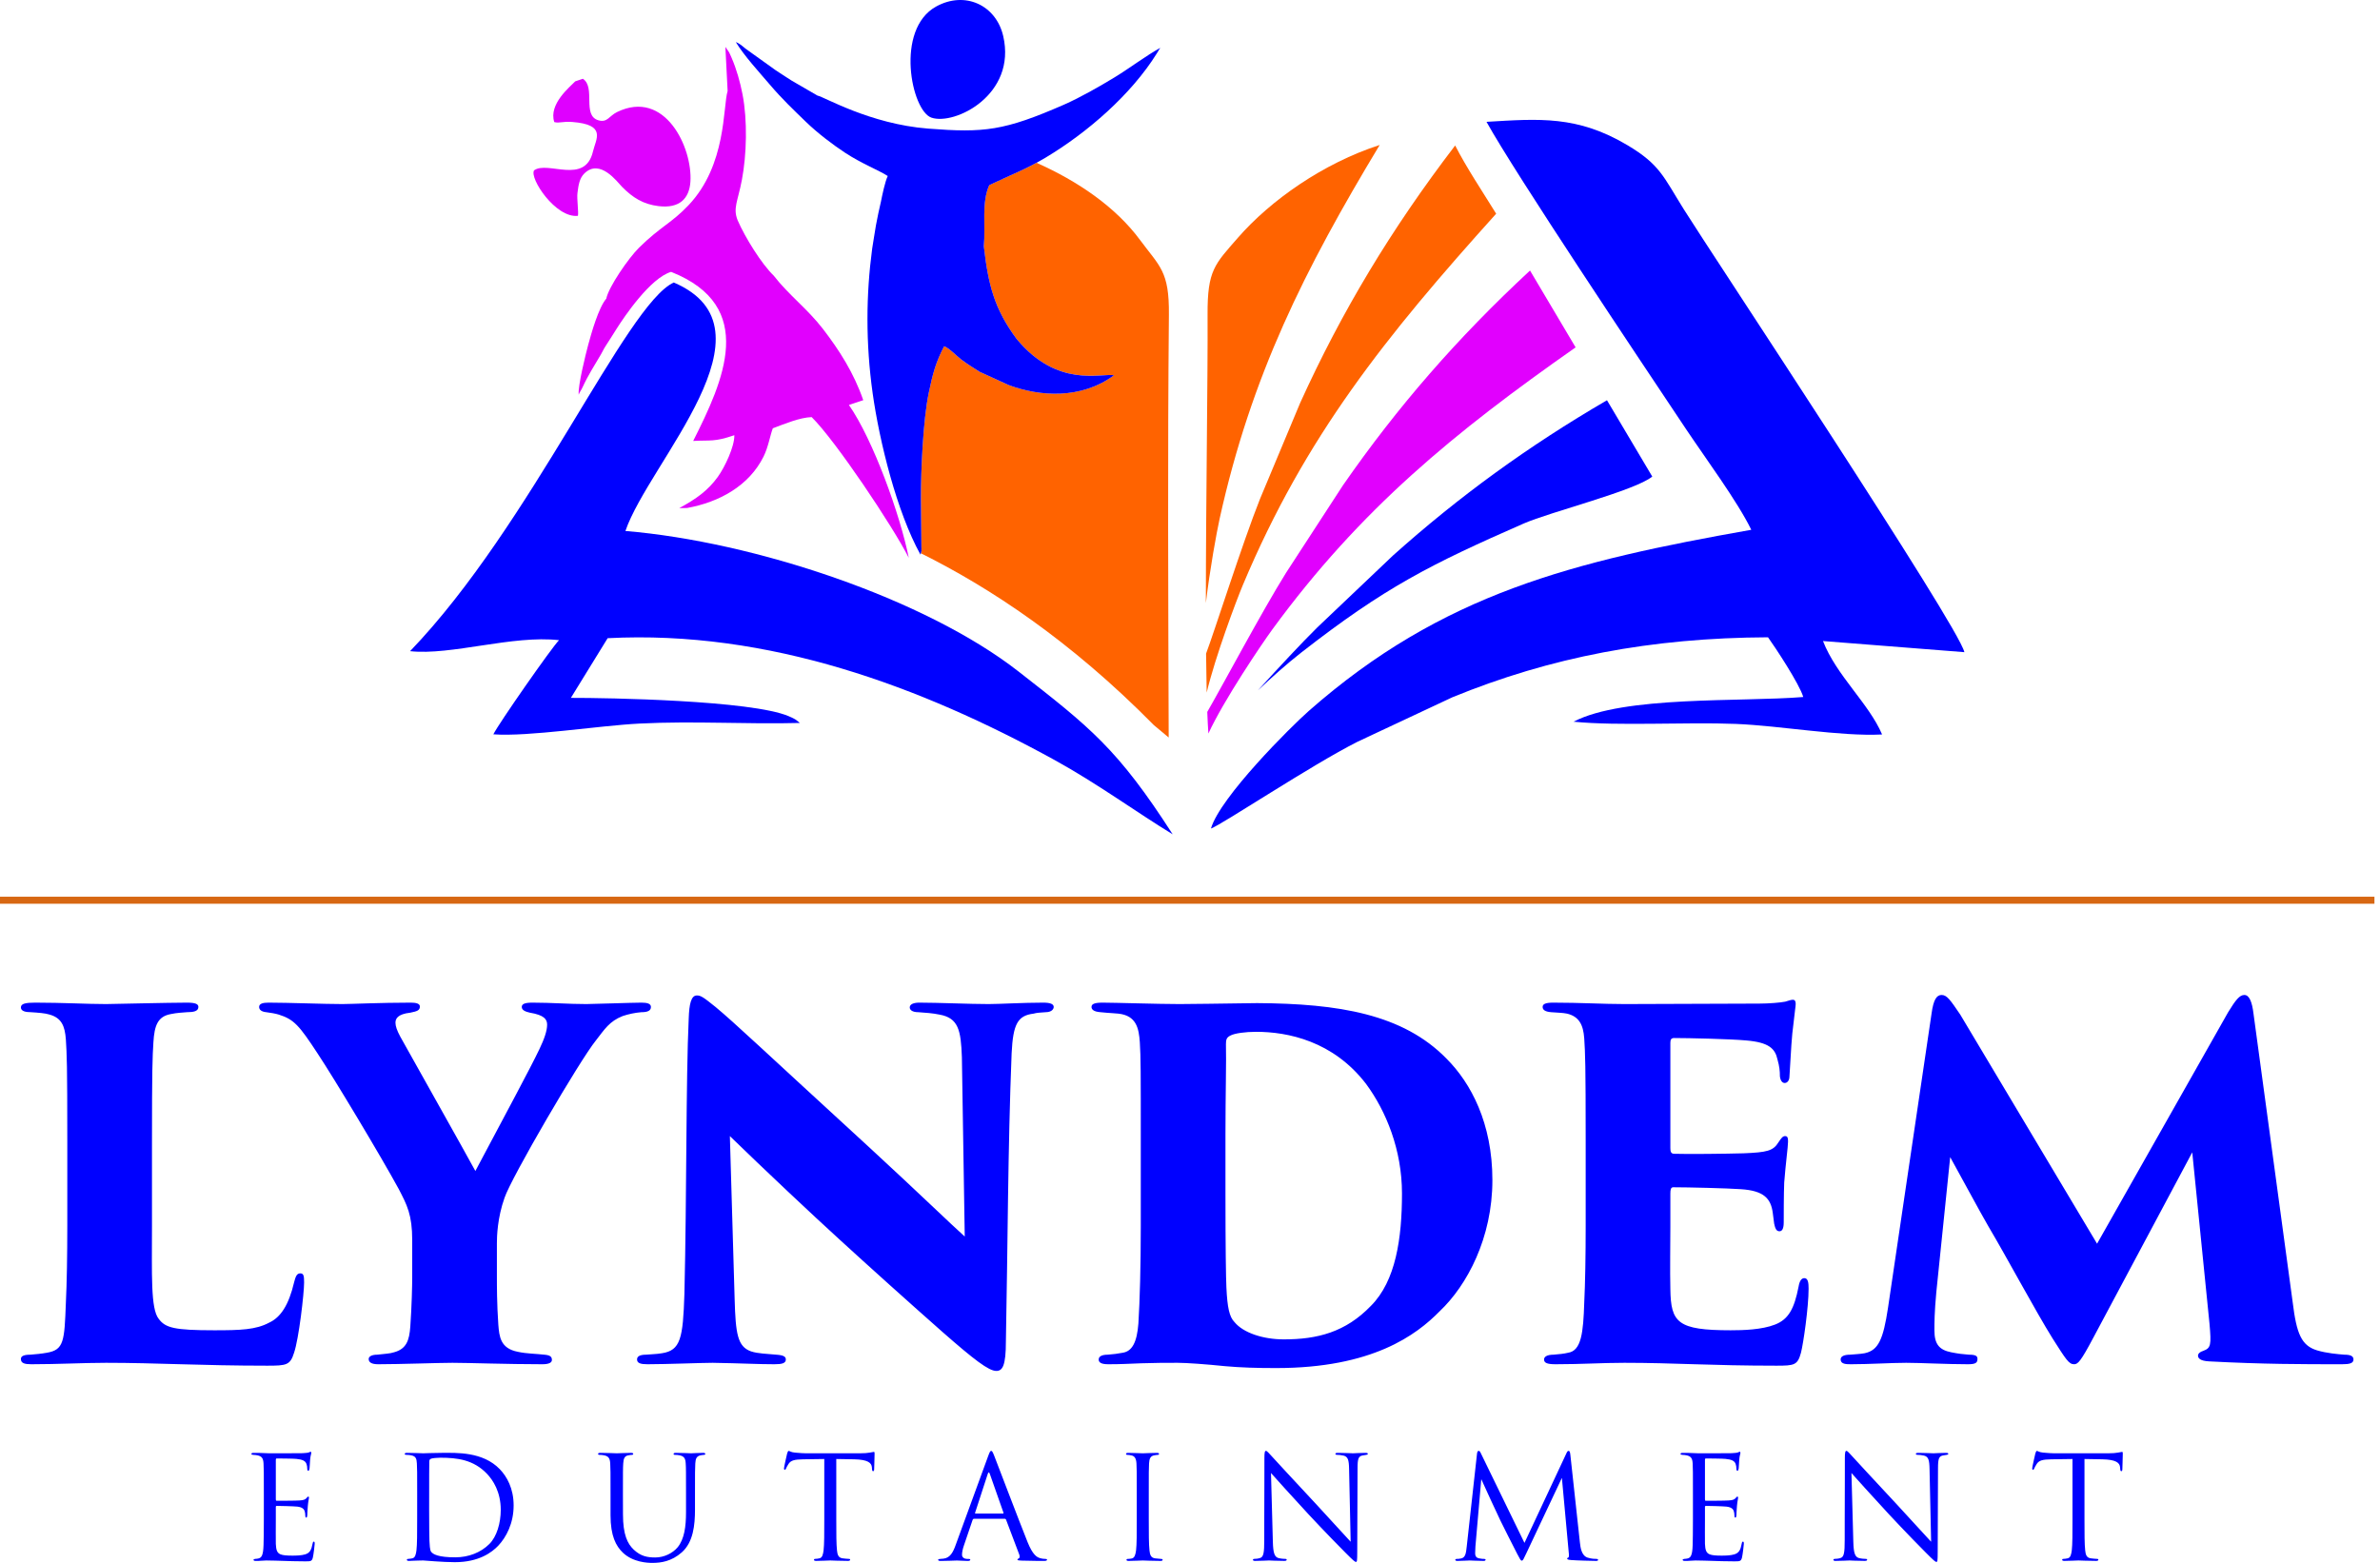 <svg width="370" height="243" viewBox="0 0 370 243" fill="none" xmlns="http://www.w3.org/2000/svg">
<path fill-rule="evenodd" clip-rule="evenodd" d="M23.627 178.201C23.627 165.929 23.702 164.442 23.849 162.062C23.999 159.46 24.52 158.045 26.528 157.674C27.57 157.452 28.312 157.452 29.055 157.377C30.096 157.377 30.841 157.228 30.841 156.56C30.841 156.113 30.395 155.89 29.055 155.89C26.379 155.89 17.156 156.113 16.488 156.113C13.588 156.113 9.72 155.89 5.48 155.89C3.992 155.89 3.249 156.039 3.249 156.633C3.249 157.228 3.992 157.377 4.811 157.377C5.926 157.452 7.042 157.526 7.712 157.748C9.571 158.269 10.092 159.533 10.239 161.616C10.389 163.996 10.463 165.334 10.463 177.456V190.546C10.463 195.157 10.389 199.618 10.239 202.593C10.017 208.544 9.942 209.882 7.266 210.328C6.446 210.477 5.629 210.552 4.737 210.626C3.696 210.626 3.249 210.849 3.249 211.294C3.249 211.965 3.845 212.114 4.886 212.114C8.976 212.114 12.993 211.89 16.488 211.89C24.37 211.89 31.287 212.337 41.55 212.337C44.523 212.337 45.119 212.262 45.715 210.328C46.457 208.172 47.277 201.106 47.277 199.396C47.277 198.355 47.202 197.983 46.681 197.983C46.086 197.983 45.939 198.579 45.715 199.396C44.897 202.892 43.631 204.826 41.848 205.643C39.764 206.759 37.385 206.832 33.295 206.832C27.121 206.832 25.708 206.461 24.669 205.048C23.404 203.486 23.627 198.13 23.627 190.62V178.201ZM64.084 198.579C64.084 199.768 64.009 203.114 63.788 206.239C63.638 208.394 63.192 209.732 61.258 210.253C60.588 210.477 59.846 210.477 58.655 210.626C57.763 210.626 57.316 210.924 57.316 211.294C57.316 211.816 57.763 212.114 58.804 212.114C62.151 212.114 68.176 211.89 70.331 211.89C72.785 211.89 78.958 212.114 84.313 212.114C85.428 212.114 85.8 211.816 85.8 211.444C85.8 210.924 85.503 210.699 84.611 210.626C83.346 210.477 81.858 210.477 80.519 210.181C77.769 209.66 77.62 207.799 77.47 205.94C77.248 202.818 77.248 199.768 77.248 198.579V193.299C77.248 192.257 77.323 189.357 78.437 186.232C79.478 183.11 90.114 164.888 92.642 161.765C93.981 160.053 94.725 158.79 96.807 157.973C97.699 157.674 98.74 157.452 99.707 157.377C100.674 157.377 101.195 157.153 101.195 156.56C101.195 156.039 100.599 155.89 99.707 155.89C98.294 155.89 92.196 156.113 91.155 156.113C88.329 156.113 85.8 155.89 82.751 155.89C81.561 155.89 81.116 156.113 81.116 156.56C81.116 157.078 81.711 157.303 82.379 157.452C84.611 157.823 85.057 158.493 85.057 159.311C85.057 160.278 84.611 161.541 83.866 163.104C82.454 166.079 78.437 173.515 73.902 182.068C72.711 179.836 63.414 163.327 62.225 161.17C61.704 160.203 61.48 159.533 61.48 159.012C61.48 158.418 61.779 157.674 63.788 157.452C64.901 157.228 65.275 157.078 65.275 156.485C65.275 156.039 64.68 155.89 63.86 155.89C59.175 155.89 54.491 156.113 53.227 156.113C50.4 156.113 44.823 155.89 41.773 155.89C40.88 155.89 40.285 156.039 40.285 156.56C40.285 157.006 40.658 157.303 41.401 157.377C41.997 157.452 42.889 157.599 43.335 157.748C45.715 158.493 46.532 159.46 49.36 163.773C51.887 167.566 59.25 179.836 62.001 184.894C63.267 187.349 64.084 188.836 64.084 192.851V198.579ZM106.4 201.181C106.178 208.098 105.805 209.957 102.904 210.403C102.087 210.552 101.12 210.552 100.45 210.626C99.41 210.626 99.037 210.924 99.037 211.369C99.037 211.965 99.632 212.114 100.674 212.114C103.574 212.114 109.078 211.89 110.788 211.89C115.398 211.965 117.779 212.114 120.382 212.114C121.572 212.114 122.166 211.965 122.166 211.369C122.166 210.924 121.794 210.699 120.68 210.626C119.193 210.477 117.852 210.477 116.738 210.106C114.655 209.361 114.359 207.353 114.209 201.998L113.467 176.639C118.894 181.919 126.332 188.911 130.496 192.703C134.959 196.793 141.502 202.668 146.56 207.131C151.394 211.369 153.699 213.154 154.89 213.154C155.857 213.154 156.378 212.337 156.378 208.544C156.674 193.595 156.674 178.722 157.269 163.773C157.492 159.161 158.237 157.898 160.691 157.599C161.212 157.452 161.583 157.452 162.55 157.377C163.442 157.377 163.813 156.931 163.813 156.56C163.813 156.113 163.293 155.89 162.179 155.89C159.054 155.89 155.336 156.113 153.699 156.113C150.724 156.113 145.89 155.89 142.917 155.89C142.097 155.89 141.43 156.113 141.43 156.633C141.43 157.006 141.801 157.377 142.767 157.377C143.809 157.452 144.998 157.526 146.039 157.748C149.014 158.269 149.386 160.203 149.536 164.367L149.981 192.257C147.973 190.471 142.842 185.489 135.255 178.498C118.226 162.879 114.359 159.161 111.234 156.56C109.301 154.998 108.929 154.773 108.334 154.773C107.441 154.773 107.145 156.113 107.07 158.344C106.624 167.937 106.771 185.861 106.4 201.181ZM177.349 190.546C177.349 196.942 177.199 202.222 176.977 205.793C176.753 208.693 176.011 210.106 174.523 210.328C173.706 210.477 173.185 210.552 172.218 210.626C171.399 210.626 170.805 210.849 170.805 211.369C170.805 211.741 171.027 212.114 172.291 212.114C174.374 212.114 175.341 212.039 177.423 211.965C179.506 211.89 181.291 211.89 183.075 211.89C184.488 211.89 187.537 212.114 190.438 212.411C192.893 212.633 195.421 212.707 198.395 212.707C213.343 212.707 220.185 207.577 223.831 203.859C228.07 199.843 232.011 192.479 232.011 183.481C232.011 174.63 228.665 168.384 224.872 164.591C218.104 157.674 208.138 156.039 195.422 155.964C189.173 156.039 185.826 156.113 183.374 156.113C180.1 156.113 173.258 155.89 171.398 155.89C170.135 155.89 169.689 156.113 169.689 156.56C169.689 156.931 169.986 157.303 171.102 157.377C172.515 157.526 173.258 157.526 173.853 157.599C176.679 157.898 177.052 159.906 177.2 162.062C177.349 164.442 177.349 166.524 177.349 177.456V190.546ZM190.513 176.268C190.513 170.242 190.661 164.888 190.588 162.361C190.588 161.691 190.661 161.319 191.256 161.021C191.926 160.649 193.635 160.427 195.272 160.427C200.181 160.427 207.245 161.84 212.376 168.533C215.501 172.772 217.955 178.796 217.955 185.564C217.955 192.554 216.988 199.173 213.121 203.039C209.179 207.131 204.791 208.247 199.586 208.247C196.314 208.247 193.264 207.206 191.926 205.568C191.106 204.751 190.81 203.263 190.66 200.214C190.587 198.801 190.513 193.67 190.513 185.786V176.268ZM246.513 190.546C246.513 195.157 246.439 199.545 246.29 202.518C246.142 207.206 245.843 210.031 243.762 210.328C243.167 210.477 242.422 210.552 241.53 210.626C240.416 210.626 240.042 210.998 240.042 211.369C240.042 211.89 240.489 212.114 241.829 212.114C245.918 212.114 249.042 211.89 252.538 211.89C260.346 211.89 265.925 212.337 276.188 212.337C278.939 212.337 279.46 212.262 279.981 210.328C280.352 208.915 281.169 203.263 281.169 200.363C281.169 199.471 281.095 198.726 280.501 198.726C280.055 198.726 279.756 199.172 279.607 200.064C278.939 203.486 278.047 205.123 275.964 205.94C273.881 206.759 270.98 206.832 269.047 206.832C260.792 206.832 259.752 205.644 259.678 200.438C259.603 197.612 259.678 193.224 259.678 190.695V185.564C259.678 184.969 259.752 184.597 260.123 184.597C262.428 184.597 268.526 184.745 270.609 184.894C274.254 185.116 275.294 186.381 275.593 188.537C275.667 189.133 275.74 189.654 275.815 190.249C275.964 190.917 276.113 191.438 276.634 191.438C277.08 191.438 277.302 190.992 277.302 190.025C277.302 189.207 277.302 185.564 277.377 183.853C277.601 180.952 277.972 178.276 277.972 177.531C277.972 177.085 277.972 176.639 277.526 176.639C277.155 176.639 276.931 176.935 276.485 177.605C275.667 178.944 274.7 179.168 271.055 179.316C268.379 179.39 262.353 179.465 260.271 179.39C259.752 179.39 259.678 179.018 259.678 178.498V162.136C259.678 161.616 259.825 161.393 260.271 161.393C262.503 161.393 268.973 161.541 271.427 161.765C274.997 162.062 275.964 163.028 276.335 164.74C276.634 165.78 276.707 166.524 276.707 167.342C276.781 168.012 277.08 168.384 277.451 168.384C277.898 168.384 278.194 167.937 278.194 167.342C278.418 163.475 278.568 160.873 278.79 159.386C279.013 157.228 279.162 156.485 279.162 156.113C279.162 155.741 279.089 155.443 278.715 155.443C278.419 155.443 278.047 155.593 277.526 155.74C276.781 155.89 274.997 156.039 273.51 156.039C272.321 156.039 254.098 156.113 252.538 156.113C249.264 156.113 245.696 155.89 241.455 155.89C240.266 155.89 239.821 156.113 239.821 156.56C239.821 157.006 240.191 157.303 241.159 157.377C241.904 157.452 242.943 157.452 243.613 157.599C245.472 158.046 246.142 159.311 246.29 161.466C246.439 163.847 246.513 165.334 246.513 177.456V190.546ZM350.334 157.599C350.11 155.741 349.664 154.699 348.919 154.699C348.176 154.699 347.581 155.443 346.392 157.377L326.015 193.372L304.744 157.748C303.182 155.443 302.661 154.699 301.844 154.699C301.101 154.699 300.581 155.369 300.282 157.599L293.514 203.338C292.771 208.247 292.027 209.957 289.871 210.403C289.051 210.552 288.234 210.552 287.639 210.626C286.599 210.626 286.151 210.924 286.151 211.369C286.151 212.114 287.045 212.114 287.788 212.114C290.539 212.114 294.035 211.89 296.34 211.89C298.572 211.89 302.661 212.114 305.933 212.114C307.124 212.114 307.421 211.89 307.421 211.294C307.421 210.849 307.199 210.626 306.082 210.626C305.116 210.552 304.448 210.477 303.331 210.253C301.473 209.882 300.728 208.99 300.728 206.832C300.728 205.718 300.728 204.081 301.026 200.884L303.182 179.911C304.595 182.44 307.867 188.537 309.132 190.695C311.958 195.455 316.495 203.931 319.097 208.098C321.18 211.369 321.626 212.114 322.443 212.114C323.039 212.114 323.485 211.666 325.493 207.874L340.813 179.168L343.491 205.793C343.788 209.139 343.714 209.585 342.525 210.031C342.004 210.181 341.706 210.477 341.706 210.774C341.706 211.147 342.004 211.594 343.417 211.666C351.894 212.114 357.919 212.114 364.091 212.114C365.282 212.114 365.876 211.965 365.876 211.369C365.876 210.849 365.43 210.626 364.463 210.626C363.496 210.552 361.712 210.403 360.224 209.957C357.77 209.214 357.027 207.353 356.432 202.518L350.334 157.599Z" fill="#0001FF"/>
<path fill-rule="evenodd" clip-rule="evenodd" d="M41.017 236.245C41.017 238.223 40.997 239.356 40.97 240.224C40.922 241.889 40.636 242.199 40.169 242.312C40.014 242.359 39.88 242.359 39.658 242.379C39.524 242.4 39.413 242.447 39.413 242.513C39.413 242.648 39.524 242.691 39.769 242.691C40.347 242.712 40.88 242.624 41.414 242.624C42.279 242.624 43.302 242.671 44.192 242.691C45.057 242.712 45.79 242.759 47.435 242.759C48.302 242.759 48.479 242.759 48.635 242.181C48.746 241.714 48.924 240.203 48.924 240.025C48.924 239.87 48.924 239.692 48.79 239.692C48.679 239.692 48.635 239.78 48.591 240.025C48.413 240.981 48.168 241.447 47.458 241.67C46.857 241.848 46.123 241.869 45.457 241.869C44.589 241.869 43.99 241.822 43.614 241.67C43.058 241.447 42.924 240.959 42.88 240.048C42.86 239.581 42.88 237.004 42.88 236.248V234.293C42.88 234.203 42.921 234.138 43.036 234.138C43.413 234.138 45.612 234.186 46.213 234.249C47.011 234.337 47.279 234.648 47.367 234.983C47.435 235.182 47.458 235.403 47.458 235.605C47.458 235.781 47.478 235.959 47.613 235.959C47.701 235.959 47.745 235.848 47.768 235.626C47.788 235.316 47.788 234.804 47.858 234.115C47.925 233.382 48.034 233.005 48.034 232.871C48.034 232.737 47.987 232.692 47.923 232.692C47.835 232.692 47.768 232.783 47.657 232.915C47.435 233.181 47.146 233.248 46.546 233.292C46.036 233.339 43.302 233.339 43.013 233.339C42.901 233.339 42.88 233.272 42.88 233.117V226.983C42.88 226.828 42.921 226.761 43.013 226.761C43.257 226.761 45.679 226.781 46.056 226.829C47.034 226.918 47.502 227.141 47.657 227.652C47.725 227.828 47.768 228.096 47.768 228.385C47.768 228.561 47.808 228.673 47.946 228.673C48.034 228.673 48.101 228.517 48.124 228.295C48.164 227.717 48.191 227.296 48.212 226.963C48.253 226.34 48.39 226.074 48.39 225.918C48.39 225.806 48.37 225.718 48.302 225.718C48.235 225.718 48.191 225.739 48.057 225.806C47.923 225.874 47.523 225.918 47.035 225.941C46.523 225.961 42.103 225.961 41.946 225.961C40.547 225.893 39.947 225.893 39.437 225.893C39.191 225.893 39.08 225.94 39.08 226.071C39.08 226.159 39.214 226.182 39.369 226.203C39.568 226.224 39.857 226.223 40.014 226.271C40.747 226.426 40.924 226.782 40.97 227.539C41.017 228.248 41.017 228.871 41.017 232.336V236.245ZM64.853 236.245C64.853 238.378 64.853 240.134 64.741 241.068C64.651 241.711 64.541 242.199 64.096 242.289C63.897 242.336 63.719 242.357 63.474 242.378C63.296 242.378 63.252 242.445 63.252 242.511C63.252 242.646 63.362 242.689 63.608 242.689C63.941 242.689 64.452 242.642 64.896 242.642C65.363 242.622 65.741 242.622 65.785 242.622C65.896 242.622 66.652 242.69 67.631 242.756C68.586 242.823 69.763 242.888 70.718 242.888C74.496 242.888 76.494 241.333 77.45 240.334C78.694 239.022 79.85 236.867 79.85 234.068C79.85 231.424 78.805 229.578 77.694 228.424C75.051 225.69 70.984 225.891 68.785 225.891C67.452 225.891 66.053 225.959 65.785 225.959C65.674 225.959 64.275 225.891 63.275 225.891C63.03 225.891 62.919 225.939 62.919 226.069C62.919 226.157 63.009 226.201 63.163 226.201C63.363 226.201 63.742 226.222 63.918 226.269C64.651 226.424 64.762 226.78 64.808 227.536C64.855 228.246 64.855 228.869 64.855 232.334L64.853 236.245ZM66.719 231.98C66.719 230.268 66.719 228.001 66.739 227.247C66.739 227.002 66.807 226.891 67.007 226.803C67.183 226.713 68.006 226.646 68.451 226.646C71.094 226.646 73.627 226.958 75.716 229.158C76.627 230.113 77.848 231.936 77.848 234.756C77.848 236.8 77.226 238.933 76.071 240.066C74.76 241.378 72.85 242.134 70.784 242.134C68.161 242.134 67.296 241.667 67.007 241.244C66.829 241.001 66.785 240.112 66.762 239.556C66.742 239.134 66.715 237.089 66.715 234.735L66.719 231.98ZM96.842 232.334C96.842 228.869 96.842 228.246 96.889 227.536C96.93 226.757 97.111 226.357 97.71 226.269C97.976 226.228 98.11 226.201 98.265 226.201C98.355 226.201 98.443 226.154 98.443 226.069C98.443 225.935 98.332 225.891 98.087 225.891C97.421 225.891 96.089 225.959 95.887 225.959C95.688 225.959 94.332 225.891 93.334 225.891C93.088 225.891 92.978 225.939 92.978 226.069C92.978 226.157 93.066 226.201 93.156 226.201C93.355 226.201 93.734 226.222 93.91 226.269C94.643 226.424 94.821 226.78 94.867 227.536C94.914 228.246 94.914 228.869 94.914 232.334V235.579C94.914 238.822 95.758 240.378 96.846 241.422C98.423 242.912 100.669 242.999 101.423 242.999C102.734 242.999 104.4 242.777 106 241.355C107.779 239.777 108.045 237.113 108.045 234.712V232.334C108.045 228.869 108.045 228.246 108.092 227.536C108.133 226.757 108.314 226.403 108.915 226.269C109.182 226.228 109.314 226.201 109.471 226.201C109.559 226.201 109.646 226.154 109.646 226.069C109.646 225.935 109.536 225.891 109.292 225.891C108.626 225.891 107.581 225.959 107.425 225.959C107.292 225.959 106.07 225.891 105.071 225.891C104.826 225.891 104.715 225.939 104.715 226.069C104.715 226.157 104.803 226.201 104.893 226.201C105.092 226.201 105.471 226.222 105.648 226.269C106.38 226.424 106.558 226.78 106.602 227.536C106.65 228.246 106.65 228.869 106.65 232.334V235.112C106.65 237.402 106.381 239.29 105.361 240.557C104.561 241.512 103.227 242.155 101.871 242.155C100.605 242.155 99.607 241.956 98.517 240.934C97.562 240.022 96.85 238.646 96.85 235.445L96.842 232.334ZM130.01 226.847C130.942 226.867 131.877 226.867 132.809 226.894C134.941 226.941 135.476 227.449 135.543 228.116C135.543 228.206 135.563 228.273 135.563 228.361C135.583 228.671 135.63 228.738 135.741 228.738C135.831 228.738 135.898 228.65 135.898 228.449C135.898 228.206 135.965 226.673 135.965 226.006C135.965 225.872 135.965 225.738 135.854 225.738C135.766 225.738 135.565 225.806 135.232 225.849C134.878 225.917 134.367 225.96 133.654 225.96H125.323C125.056 225.96 124.212 225.92 123.567 225.849C122.968 225.802 122.745 225.583 122.591 225.583C122.501 225.583 122.412 225.872 122.366 226.006C122.326 226.184 121.878 228.095 121.878 228.317C121.878 228.449 121.926 228.516 121.99 228.516C122.08 228.516 122.144 228.475 122.212 228.294C122.279 228.139 122.346 227.984 122.591 227.605C122.945 227.072 123.479 226.917 124.855 226.894C125.945 226.874 127.055 226.874 128.145 226.847V236.245C128.145 238.378 128.145 240.134 128.034 241.068C127.945 241.711 127.835 242.199 127.388 242.289C127.19 242.336 126.923 242.378 126.722 242.378C126.59 242.378 126.544 242.445 126.544 242.511C126.544 242.646 126.655 242.689 126.901 242.689C127.566 242.689 128.966 242.622 129.077 242.622C129.19 242.622 130.589 242.689 131.811 242.689C132.055 242.689 132.167 242.622 132.167 242.511C132.167 242.444 132.126 242.378 131.989 242.378C131.788 242.378 131.3 242.33 130.989 242.289C130.321 242.199 130.19 241.711 130.122 241.068C130.011 240.134 130.011 238.378 130.011 236.245L130.01 226.847ZM156.2 236.134C156.311 236.134 156.355 236.182 156.399 236.268L158.467 241.734C158.599 242.088 158.467 242.289 158.333 242.334C158.245 242.354 158.178 242.401 158.178 242.488C158.178 242.623 158.423 242.623 158.844 242.645C160.377 242.693 161.999 242.693 162.332 242.693C162.577 242.693 162.776 242.646 162.776 242.515C162.776 242.404 162.666 242.381 162.533 242.381C162.355 242.381 161.999 242.361 161.666 242.249C161.198 242.115 160.556 241.759 159.755 239.781C158.4 236.404 154.911 227.228 154.578 226.383C154.312 225.694 154.222 225.583 154.088 225.583C153.956 225.583 153.866 225.717 153.6 226.45L148.558 240.248C148.158 241.358 147.713 242.203 146.691 242.337C146.513 242.357 146.312 242.384 146.156 242.384C145.958 242.384 145.846 242.431 145.846 242.518C145.846 242.652 145.979 242.696 146.268 242.696C147.312 242.696 148.535 242.629 148.78 242.629C149.023 242.629 149.913 242.696 150.445 242.696C150.646 242.696 150.845 242.649 150.845 242.518C150.845 242.43 150.778 242.384 150.556 242.384C150.488 242.384 150.422 242.384 150.357 242.384C149.978 242.384 149.557 242.185 149.557 241.74C149.557 241.341 149.668 240.806 149.867 240.251L151.202 236.319C151.242 236.208 151.312 236.141 151.423 236.141L156.2 236.134ZM151.666 235.334C151.599 235.334 151.555 235.286 151.599 235.179L153.553 229.179C153.665 228.846 153.776 228.846 153.886 229.179L155.998 235.179C156.018 235.267 156.018 235.334 155.908 235.334H151.666ZM176.725 236.245C176.725 238.378 176.725 240.134 176.614 241.068C176.525 241.711 176.392 242.222 175.948 242.312C175.747 242.359 175.504 242.379 175.369 242.379C175.169 242.379 175.125 242.447 175.125 242.513C175.125 242.648 175.236 242.691 175.481 242.691C176.147 242.691 177.546 242.624 177.658 242.624C177.768 242.624 179.191 242.691 180.413 242.691C180.658 242.691 180.748 242.624 180.748 242.513C180.748 242.446 180.68 242.379 180.48 242.379C180.347 242.379 179.88 242.332 179.568 242.291C178.902 242.201 178.77 241.713 178.703 241.07C178.592 240.136 178.592 238.38 178.592 236.247V232.336C178.592 228.871 178.592 228.248 178.633 227.539C178.68 226.759 178.855 226.381 179.454 226.271C179.722 226.23 179.854 226.203 180.011 226.203C180.099 226.203 180.187 226.156 180.187 226.071C180.187 225.937 180.076 225.893 179.833 225.893C179.167 225.893 177.765 225.961 177.654 225.961C177.543 225.961 176.144 225.893 175.41 225.893C175.166 225.893 175.054 225.94 175.054 226.071C175.054 226.159 175.144 226.203 175.233 226.203C175.389 226.203 175.676 226.224 175.921 226.293C176.41 226.405 176.632 226.781 176.678 227.538C176.725 228.248 176.725 228.87 176.725 232.335V236.245ZM196.544 239.423C196.544 241.445 196.433 242.088 195.878 242.245C195.545 242.356 195.144 242.378 194.967 242.378C194.855 242.378 194.788 242.425 194.788 242.511C194.788 242.666 194.922 242.689 195.144 242.689C196.144 242.689 197.076 242.622 197.281 242.622C197.48 242.622 198.368 242.689 199.632 242.689C199.898 242.689 200.032 242.642 200.032 242.511C200.032 242.423 199.965 242.378 199.854 242.378C199.655 242.378 199.169 242.357 198.747 242.245C198.146 242.067 197.924 241.489 197.88 239.666L197.591 229.024C198.303 229.824 200.809 232.623 203.385 235.401C205.736 237.934 208.931 241.2 209.175 241.422C210.353 242.6 210.623 242.844 210.801 242.844C210.957 242.844 211 242.733 211 241.267L211.048 228.29C211.048 226.757 211.202 226.424 211.825 226.292C212.091 226.244 212.225 226.224 212.403 226.202C212.558 226.182 212.646 226.134 212.646 226.046C212.646 225.913 212.491 225.892 212.246 225.892C211.337 225.892 210.603 225.959 210.355 225.959C210.11 225.959 209.043 225.892 208.048 225.892C207.782 225.892 207.603 225.912 207.603 226.046C207.603 226.135 207.671 226.202 207.914 226.202C208.114 226.202 208.465 226.222 208.865 226.313C209.554 226.491 209.709 226.979 209.732 228.425L209.977 239.712C209.265 238.979 206.847 236.268 204.651 233.911C201.233 230.245 197.925 226.669 197.592 226.292C197.37 226.07 196.99 225.58 196.811 225.58C196.634 225.58 196.567 225.824 196.567 226.69C196.587 231.001 196.546 228.113 196.546 236.134L196.544 239.423ZM244.129 226.181C244.081 225.758 244.017 225.58 243.862 225.58C243.707 225.58 243.617 225.735 243.529 225.936L236.997 239.889L230.197 225.913C230.085 225.67 229.997 225.58 229.864 225.58C229.729 225.58 229.642 225.78 229.619 226.024L228.02 240.467C227.909 241.378 227.865 242.178 227.132 242.312C226.796 242.38 226.642 242.379 226.463 242.379C226.353 242.379 226.241 242.427 226.241 242.513C226.241 242.669 226.399 242.691 226.621 242.691C227.22 242.691 228.286 242.624 228.487 242.624C228.663 242.624 229.796 242.691 230.62 242.691C230.842 242.691 230.953 242.644 230.953 242.49C230.953 242.423 230.863 242.379 230.731 242.379C230.597 242.379 230.308 242.379 229.931 242.291C229.598 242.223 229.332 242.046 229.332 241.491C229.332 241.114 229.352 240.802 229.372 240.448L230.283 229.981C230.527 230.582 233.082 236.069 233.282 236.469C233.392 236.691 235.305 240.536 235.882 241.625C236.305 242.425 236.415 242.648 236.571 242.648C236.772 242.648 236.837 242.446 237.304 241.468L242.814 229.782L243.88 241.38C243.927 241.78 243.948 242.113 243.792 242.18C243.681 242.221 243.637 242.248 243.637 242.335C243.637 242.446 243.748 242.513 244.259 242.557C245.08 242.625 247.613 242.691 248.103 242.691C248.37 242.691 248.437 242.644 248.437 242.513C248.437 242.402 248.303 242.379 248.191 242.379C247.969 242.379 247.458 242.38 246.813 242.18C245.858 241.868 245.703 240.623 245.615 239.825L244.129 226.181ZM263.187 236.245C263.187 238.223 263.167 239.356 263.146 240.224C263.099 241.889 262.814 242.199 262.346 242.312C262.192 242.359 262.057 242.359 261.835 242.379C261.701 242.4 261.59 242.447 261.59 242.513C261.59 242.648 261.701 242.691 261.946 242.691C262.524 242.712 263.056 242.624 263.591 242.624C264.456 242.624 265.479 242.671 266.369 242.691C267.234 242.712 267.967 242.759 269.612 242.759C270.479 242.759 270.655 242.759 270.812 242.181C270.923 241.714 271.101 240.203 271.101 240.025C271.101 239.87 271.101 239.692 270.967 239.692C270.856 239.692 270.812 239.78 270.768 240.025C270.59 240.981 270.345 241.447 269.635 241.67C269.034 241.848 268.3 241.869 267.634 241.869C266.767 241.869 266.167 241.822 265.79 241.67C265.235 241.447 265.101 240.959 265.057 240.048C265.037 239.581 265.057 237.004 265.057 236.248V234.293C265.057 234.203 265.104 234.138 265.212 234.138C265.589 234.138 267.789 234.186 268.39 234.249C269.189 234.337 269.456 234.648 269.545 234.983C269.612 235.182 269.635 235.403 269.635 235.605C269.635 235.781 269.655 235.959 269.789 235.959C269.878 235.959 269.922 235.848 269.945 235.626C269.965 235.316 269.965 234.804 270.035 234.115C270.102 233.382 270.211 233.005 270.211 232.871C270.211 232.737 270.17 232.692 270.1 232.692C270.012 232.692 269.945 232.783 269.834 232.915C269.612 233.181 269.323 233.248 268.724 233.292C268.212 233.339 265.478 233.339 265.189 233.339C265.078 233.339 265.057 233.272 265.057 233.117V226.983C265.057 226.828 265.104 226.761 265.189 226.761C265.434 226.761 267.856 226.781 268.234 226.829C269.212 226.918 269.679 227.141 269.834 227.652C269.902 227.828 269.945 228.096 269.945 228.385C269.945 228.561 269.992 228.673 270.123 228.673C270.211 228.673 270.278 228.517 270.301 228.295C270.341 227.717 270.368 227.296 270.389 226.963C270.43 226.34 270.567 226.074 270.567 225.918C270.567 225.806 270.546 225.718 270.479 225.718C270.411 225.718 270.367 225.739 270.234 225.806C270.1 225.874 269.7 225.918 269.211 225.941C268.701 225.961 264.28 225.961 264.123 225.961C262.723 225.893 262.125 225.893 261.613 225.893C261.368 225.893 261.257 225.94 261.257 226.071C261.257 226.159 261.391 226.182 261.546 226.203C261.745 226.224 262.034 226.223 262.191 226.271C262.924 226.426 263.1 226.782 263.146 227.539C263.187 228.248 263.187 228.871 263.187 232.336V236.245ZM286.783 239.423C286.783 241.445 286.672 242.088 286.117 242.245C285.784 242.356 285.384 242.378 285.206 242.378C285.095 242.378 285.028 242.425 285.028 242.511C285.028 242.666 285.161 242.689 285.383 242.689C286.383 242.689 287.315 242.622 287.52 242.622C287.72 242.622 288.608 242.689 289.872 242.689C290.138 242.689 290.271 242.642 290.271 242.511C290.271 242.423 290.204 242.378 290.094 242.378C289.895 242.378 289.408 242.357 288.987 242.245C288.385 242.067 288.164 241.489 288.12 239.666L287.83 229.024C288.542 229.824 291.049 232.623 293.624 235.401C295.975 237.934 299.17 241.2 299.415 241.422C300.592 242.6 300.862 242.844 301.04 242.844C301.196 242.844 301.24 242.733 301.24 241.267L301.287 228.29C301.287 226.757 301.442 226.424 302.064 226.292C302.33 226.244 302.464 226.224 302.642 226.202C302.797 226.182 302.886 226.134 302.886 226.046C302.886 225.913 302.73 225.892 302.485 225.892C301.576 225.892 300.842 225.959 300.594 225.959C300.349 225.959 299.282 225.892 298.287 225.892C298.021 225.892 297.842 225.912 297.842 226.046C297.842 226.135 297.91 226.202 298.153 226.202C298.354 226.202 298.704 226.222 299.104 226.313C299.794 226.491 299.948 226.979 299.971 228.425L300.216 239.712C299.505 238.979 297.087 236.268 294.89 233.911C291.473 230.245 288.165 226.669 287.832 226.292C287.61 226.07 287.229 225.58 287.05 225.58C286.873 225.58 286.806 225.824 286.806 226.69C286.826 231.001 286.786 228.113 286.786 236.134L286.783 239.423ZM324.058 226.847C324.99 226.867 325.925 226.867 326.857 226.894C328.99 226.941 329.524 227.449 329.591 228.116C329.591 228.206 329.611 228.273 329.611 228.361C329.632 228.671 329.679 228.738 329.79 228.738C329.88 228.738 329.946 228.65 329.946 228.449C329.946 228.206 330.014 226.673 330.014 226.006C330.014 225.872 330.014 225.738 329.902 225.738C329.814 225.738 329.613 225.806 329.28 225.849C328.926 225.917 328.415 225.96 327.703 225.96H319.371C319.105 225.96 318.26 225.92 317.616 225.849C317.016 225.802 316.794 225.583 316.639 225.583C316.549 225.583 316.461 225.872 316.415 226.006C316.374 226.184 315.927 228.095 315.927 228.317C315.927 228.449 315.974 228.516 316.038 228.516C316.128 228.516 316.193 228.475 316.26 228.294C316.328 228.139 316.394 227.984 316.639 227.605C316.993 227.072 317.527 226.917 318.904 226.894C319.993 226.874 321.103 226.874 322.193 226.847V236.245C322.193 238.378 322.193 240.134 322.082 241.068C321.993 241.711 321.883 242.199 321.437 242.289C321.238 242.336 320.972 242.378 320.77 242.378C320.638 242.378 320.592 242.445 320.592 242.511C320.592 242.646 320.704 242.689 320.949 242.689C321.615 242.689 323.014 242.622 323.126 242.622C323.238 242.622 324.638 242.689 325.86 242.689C326.104 242.689 326.215 242.622 326.215 242.511C326.215 242.444 326.175 242.378 326.037 242.378C325.837 242.378 325.348 242.33 325.038 242.289C324.37 242.199 324.238 241.711 324.17 241.068C324.06 240.134 324.059 238.378 324.059 236.245L324.058 226.847Z" fill="#0001FF"/>
<path fill-rule="evenodd" clip-rule="evenodd" d="M195.558 107.334C197.684 105.345 199.932 103.305 202.279 101.472C215.276 91.325 222.436 87.728 236.829 81.418C241.026 79.579 254.219 76.289 256.865 74.094L249.825 62.23C237.554 69.377 226.82 77.189 216.565 86.363L204.793 97.551C202.275 100.031 198.792 103.793 195.558 107.334Z" fill="#0001FF"/>
<path fill-rule="evenodd" clip-rule="evenodd" d="M143.157 86.02C153.781 91.313 166.29 99.473 179.374 112.736L181.687 114.668C181.619 92.807 181.512 70.785 181.72 48.925C181.788 42.155 180.308 41.467 177.229 37.305C173.448 32.193 167.615 28.194 161.136 25.308C158.721 26.612 156.426 27.52 153.79 28.785C152.565 31.483 153.229 35.095 152.948 38.305C153.63 44.22 154.546 48.014 158.082 52.748C164.395 60.334 171.089 58.011 173.195 58.34C168.05 62.132 161.608 61.658 156.806 59.864L152.291 57.805C151.394 57.219 150.477 56.677 149.475 55.926C148.751 55.383 147.475 54.041 146.769 53.831C145.488 56.342 145.034 57.951 144.384 61.068C143.504 65.283 143.149 73.102 143.171 77.554L143.241 85.067C143.246 85.271 143.261 85.364 143.24 85.566C143.166 86.361 143.4 84.736 143.186 85.9L143.157 86.02Z" fill="#FF6300"/>
<path fill-rule="evenodd" clip-rule="evenodd" d="M272.258 82.372C244.561 87.274 224.239 92.257 203.467 110.537C200.709 112.963 189.69 123.922 188.255 128.822C190.059 128.156 203.839 118.961 211.042 115.327L225.785 108.415C241.037 102.169 256.669 99.167 274.86 99.086C275.953 100.604 279.773 106.382 280.337 108.371C270.667 109.166 252.453 108.13 244.63 112.21C251.68 112.911 262.048 112.243 269.82 112.553C276.912 112.839 286.017 114.526 292.595 114.197C290.552 109.393 285.469 105.006 283.407 99.67L305.386 101.399C304.523 97.356 265.901 39.154 261.768 32.542C258.614 27.496 258.073 25.592 253.013 22.579C245.225 17.942 239.289 18.454 231.095 18.943C235.623 27.103 254.902 55.915 262.081 66.669C265.15 71.266 270.113 77.957 272.258 82.372Z" fill="#0001FF"/>
<path fill-rule="evenodd" clip-rule="evenodd" d="M63.751 101.244C70.13 101.943 79.728 98.705 86.909 99.536C85.798 100.632 77.494 112.544 76.698 114.173C82.214 114.574 92.967 112.828 99.427 112.5C107.932 112.068 116.071 112.63 124.35 112.405C123.734 111.926 123.784 111.853 122.601 111.349C116.812 108.884 94.402 108.493 88.75 108.506L94.466 99.226C119.512 97.917 143.232 106.777 163.939 118.163C170.56 121.805 176.784 126.359 182.309 129.721C173.749 116.413 169.473 113.082 158.301 104.373C143.811 93.076 117.271 84.231 97.229 82.556C100.906 71.814 121.596 51.116 104.743 43.923C97.305 47.327 82.611 81.633 63.751 101.244Z" fill="#0001FF"/>
<path fill-rule="evenodd" clip-rule="evenodd" d="M107.765 68.56C110.518 68.403 110.982 68.748 114.163 67.668C114.196 69.446 112.68 72.632 111.591 74.147C110.063 76.271 108.242 77.565 105.6 79.004L106.81 78.984C111.778 78.085 116.425 75.568 118.702 70.996C119.446 69.501 119.734 67.653 120.146 66.589C121.995 65.9 124.322 64.915 126.183 64.852C129.871 68.477 138.779 81.792 141.28 86.73C139.949 80.084 135.75 68.381 131.972 62.963L134.204 62.22C132.744 57.997 130.501 54.473 127.932 51.137C125.506 47.99 122.618 45.875 120.284 42.858C118.402 41.046 115.852 36.952 114.683 34.267C113.911 32.37 114.696 31.342 115.333 27.984C116.084 24.044 116.217 18.714 115.438 14.685C115.069 12.778 114.514 10.788 113.736 8.988C113.618 8.716 113.48 8.39 113.345 8.131L112.769 7.29L113.118 14.143C112.366 16.657 112.971 25.619 107.067 31.878C104.403 34.702 102.727 35.185 99.371 38.485C97.698 40.131 94.6 44.652 94.257 46.432C93.052 47.819 91.922 51.849 91.444 53.618C91.073 54.988 89.819 60.019 89.965 61.364C90.113 60.948 90.344 60.703 90.579 60.188C91.389 58.409 92.42 56.801 93.434 55.082C93.748 54.551 93.801 54.335 94.145 53.811C94.727 52.924 95.208 52.149 95.799 51.211C97.084 49.172 101.124 43.21 104.333 42.27C117.81 47.615 112.463 59.243 107.765 68.558V68.56Z" fill="#E100FE"/>
<path fill-rule="evenodd" clip-rule="evenodd" d="M90.618 12.246L89.426 12.649C88.652 13.475 85.254 16.164 86.168 18.979C86.956 19.198 87.452 18.844 88.98 18.966C94.352 19.383 92.638 21.609 92.185 23.548C90.955 28.808 85.137 24.938 83.028 26.488C82.27 27.698 86.374 33.944 89.843 33.557C89.975 33.048 89.658 30.919 89.774 30.005C89.93 28.773 90.077 27.715 90.855 26.958C93.286 24.595 95.976 28.308 96.69 29.035C98.376 30.749 100.005 31.759 102.372 32.047C105.659 32.448 107.159 30.853 107.333 28.262C107.686 22.993 103.395 13.786 95.934 17.42C94.681 18.03 94.42 19.114 93.024 18.701C90.448 17.939 92.652 13.587 90.618 12.249V12.246Z" fill="#DF00FF"/>
<path fill-rule="evenodd" clip-rule="evenodd" d="M145.529 1.017C139.1 4.569 141.684 17.227 144.805 18.292C148.407 19.522 158.073 14.758 155.963 5.609C154.851 0.789 150.013 -1.461 145.529 1.017Z" fill="#0001FF"/>
<path fill-rule="evenodd" clip-rule="evenodd" d="M165.416 16.27C156.102 20.342 153.011 20.675 144.294 19.996C135.212 19.288 128.043 15.008 127.091 14.864L123.84 12.98C122.813 12.425 121.662 11.594 120.616 10.941L115.934 7.586C115.764 7.449 115.418 7.153 115.239 7.022C115.148 6.954 114.951 6.823 114.852 6.765C114.597 6.616 114.642 6.65 114.394 6.546C115.706 8.702 118.008 11.194 119.678 13.155C121.572 15.379 123.344 17.061 125.283 18.938C127.096 20.693 129.472 22.497 131.371 23.744C134.022 25.483 136.604 26.449 138.009 27.367C137.58 28.281 137.174 30.244 136.955 31.344C136.664 32.601 136.42 33.694 136.174 35.047C135.935 36.358 135.816 37.363 135.589 38.668C134.638 45.795 134.566 53.319 135.668 61.164C136.713 68.595 139.399 79.564 143.099 86.235L143.189 85.902C143.401 84.738 143.169 86.364 143.243 85.569C143.263 85.366 143.25 85.273 143.244 85.07L143.174 77.556C143.154 73.104 143.508 65.285 144.387 61.07C145.037 57.953 145.491 56.344 146.772 53.833C147.478 54.043 148.755 55.385 149.479 55.928C150.48 56.679 151.397 57.221 152.295 57.807L156.809 59.866C161.612 61.66 168.054 62.134 173.199 58.342C171.092 58.013 164.399 60.336 158.085 52.75C154.55 48.016 153.633 44.222 152.951 38.307C153.233 35.097 152.569 31.485 153.793 28.788C156.945 27.274 159.61 26.273 162.573 24.494C169.045 20.609 175.839 14.733 179.848 8.295C179.998 8.055 179.941 8.133 180.085 7.907C180.353 7.484 180.051 7.9 180.354 7.504L180.34 7.464C178.273 8.589 175.487 10.684 173.282 12.021C170.914 13.457 168.004 15.127 165.418 16.269L165.416 16.27Z" fill="#0001FF"/>
<path fill-rule="evenodd" clip-rule="evenodd" d="M244.949 54.008L237.86 42.062C226.553 52.547 217.224 63.288 208.797 75.43L199.942 89.044C196.209 95.015 189.935 106.818 187.685 110.684C187.732 111.963 187.79 113.094 187.859 114.049C190.216 108.923 196.104 100.185 197.822 97.837C211.525 79.118 226.07 67.245 244.949 54.008Z" fill="#E100FE"/>
<path fill-rule="evenodd" clip-rule="evenodd" d="M232.597 33.226C230.517 29.862 227.963 26.035 226.222 22.619C216.268 35.63 208.574 48.448 202.14 62.614L195.873 77.596C193.149 84.448 188.832 98.09 187.499 101.619C187.52 103.805 187.554 105.842 187.594 107.682C188.952 102.022 192.185 93.419 193.225 90.941C202.92 67.861 215.42 52.306 232.597 33.226Z" fill="#FF6300"/>
<path fill-rule="evenodd" clip-rule="evenodd" d="M214.49 22.54C205.724 25.373 197.518 31.139 192.43 36.986C188.847 41.102 187.694 42.011 187.731 48.925C187.785 58.416 187.467 77.954 187.467 93.761C188.082 88.53 189.157 82.691 189.603 80.668C194.52 58.389 202.852 41.842 214.49 22.54Z" fill="#FF6300"/>
<path fill-rule="evenodd" clip-rule="evenodd" d="M0 140.515H369.136V139.422H0V140.515Z" fill="#D76713"/>
</svg>
